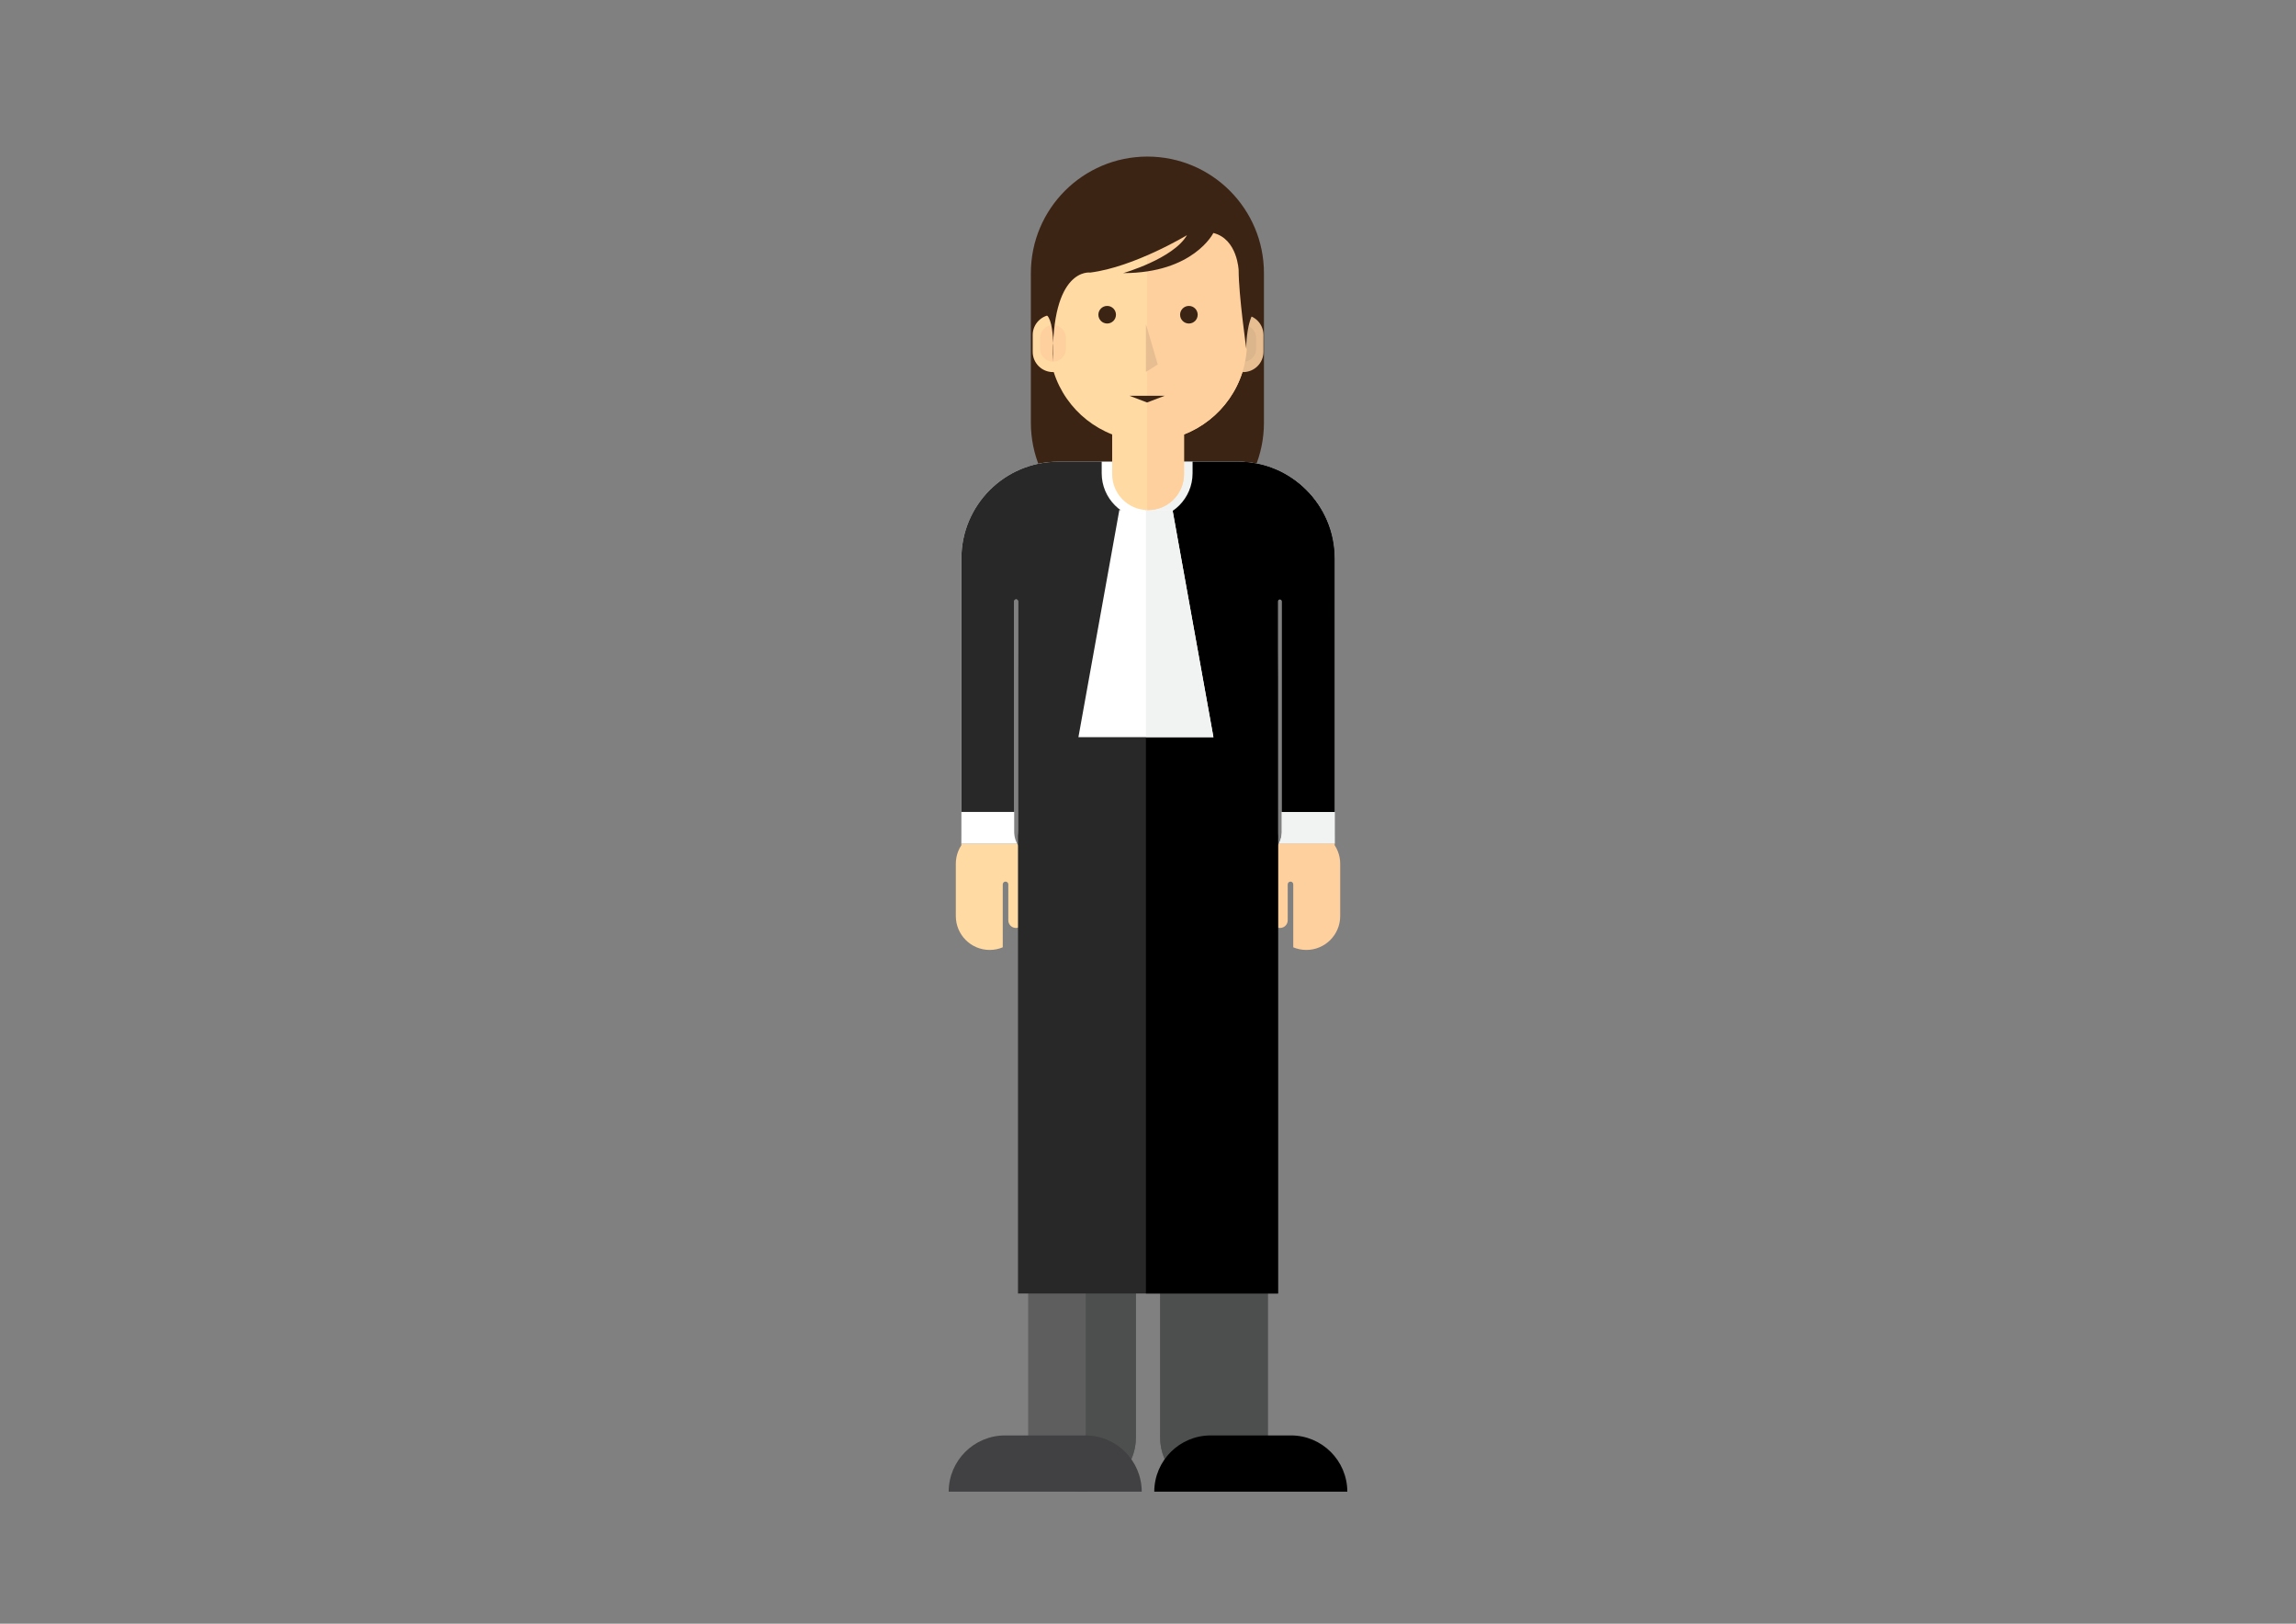 <?xml version="1.0" encoding="utf-8"?>
<!-- Generator: Adobe Illustrator 16.0.0, SVG Export Plug-In . SVG Version: 6.00 Build 0)  -->
<!DOCTYPE svg PUBLIC "-//W3C//DTD SVG 1.0//EN" "http://www.w3.org/TR/2001/REC-SVG-20010904/DTD/svg10.dtd">
<svg version="1.0" id="woman" xmlns="http://www.w3.org/2000/svg" xmlns:xlink="http://www.w3.org/1999/xlink" x="0px" y="0px"
	 width="841.89px" height="595.28px" viewBox="0 0 841.89 595.28" enable-background="new 0 0 841.89 595.28" xml:space="preserve">
<rect x="0" y="0" width="841.89" height="595.28" fill="#808080" stroke="none"/>
<g>
	<path fill="#3C2415" d="M463.458,154.963c0,23.599-19.13,42.731-42.73,42.731l0,0c-23.6,0-42.732-19.133-42.732-42.731v-54.826
		c0-23.603,19.133-42.731,42.732-42.731l0,0c23.601,0,42.73,19.129,42.73,42.731V154.963z"/>
	<path fill="#FFDAA2" d="M351.33,312.141c-0.551,1.404-0.854,2.934-0.854,4.532v19.173c0,6.857,5.559,12.418,12.418,12.418
		c1.701,0,3.32-0.343,4.793-0.962v-23.076c0-0.563,0.455-1.017,1.018-1.017c0.561,0,1.018,0.454,1.018,1.017l-0.004,2.601v10.572
		c0,1.549,1.258,2.805,2.807,2.805c1.551,0,2.807-1.256,2.807-2.805v-10.572l-0.02-7.901v-2.252c0-1.645-0.289-3.228-0.9-4.65
		c-0.189-0.446-0.916-1.873-0.916-1.873c-0.205-0.281-0.379-0.568-0.533-0.856h-20.461l-0.004,0.584
		C352.035,310.584,351.641,311.342,351.33,312.141z"/>
	<g>
		<path fill="#5E5E5E" d="M377.012,312.519h87.884v214.471c0,10.91-8.844,19.754-19.754,19.754l0,0
			c-10.91,0-19.754-8.844-19.754-19.754V357.67l0.021-1.183v-3.316c0-2.461-1.994-4.457-4.456-4.457l0,0
			c-2.459,0-4.457,1.996-4.457,4.457v3.316l0.023,2.259v168.243c0,10.91-8.844,19.754-19.754,19.754l0,0
			c-10.91,0-19.754-8.844-19.754-19.754V312.519"/>
	</g>
	<path fill="#4D4E4E" d="M420.629,338.346c-12.447,0.024-22.535,10.121-22.535,22.575v177.382c0,2.897,0.566,5.66,1.563,8.206
		c9.537-1.403,16.863-9.595,16.863-19.52V358.746l-0.023-2.259v-3.316c0-2.461,1.998-4.457,4.457-4.457
		c2.462,0,4.456,1.996,4.456,4.457v3.316l-0.021,1.183v169.319c0,10.91,8.844,19.754,19.754,19.754s19.754-8.844,19.754-19.754
		V312.519h-44.267V338.346z"/>
	<path fill="#FFFFFF" d="M371.883,304.992v-66.199v-18.342c0-0.391,0.316-0.706,0.707-0.706c0.389,0,0.705,0.315,0.705,0.706v18.342
		l-0.016,9.5v55.935c0,6.739,5.463,12.204,12.203,12.204h70.94c6.74,0,12.205-5.465,12.205-12.204v-55.935l-0.029-9.5v-18.342
		c0-0.391,0.318-0.706,0.705-0.706c0.391,0,0.705,0.315,0.705,0.706v18.342v66.199c0,0,0.076,2.165-1.076,4.301h20.463l-0.006-4.232
		v-82.846l-0.004-2.42v-15.048c0-19.593-15.883-35.477-35.477-35.477h-65.907c-19.592,0-35.477,15.884-35.477,35.477v16.661
		l-0.002,0.807v83.702l-0.021,3.376h20.461C371.809,307.157,371.883,304.992,371.883,304.992z"/>
	<path fill="#F1F2F2" d="M489.39,222.215l-0.004-2.42v-15.048c0-19.593-15.883-35.477-35.477-35.477h-33.28v147.161h35.794
		c6.74,0,12.205-5.465,12.205-12.204v-55.935l-0.029-9.5v-18.342c0-0.391,0.318-0.706,0.705-0.706c0.391,0,0.705,0.315,0.705,0.706
		v18.342v66.199c0,0,0.076,2.165-1.076,4.301h20.463l-0.006-4.232V222.215z"/>
	<path d="M494.034,546.874c-0.041-11.398-9.285-20.625-20.695-20.625h-29.4c-11.404,0-20.658,9.227-20.697,20.625H494.034z"/>
	<path fill="#414042" d="M418.65,546.874c-0.043-11.398-9.287-20.625-20.695-20.625h-29.404c-11.404,0-20.654,9.227-20.695,20.625
		H418.65z"/>
	<path fill="#FED09E" d="M468.397,310.149c0,0-0.729,1.427-0.916,1.873c-0.609,1.423-0.902,3.006-0.902,4.65v2.252l-0.016,7.901
		v10.572c0,1.549,1.254,2.805,2.803,2.805c1.551,0,2.807-1.256,2.807-2.805v-10.572v-2.601c0-0.563,0.455-1.017,1.016-1.017
		c0.563,0,1.016,0.454,1.016,1.017v23.076c1.475,0.619,3.098,0.962,4.795,0.962c6.859,0,12.418-5.561,12.418-12.418v-19.173
		c0-1.599-0.303-3.128-0.854-4.532c-0.313-0.799-0.705-1.557-1.168-2.264v-0.584h-20.463
		C468.774,309.581,468.603,309.868,468.397,310.149z"/>
	<path fill="#282829" d="M489.386,219.795v-15.048c0-19.593-15.883-35.477-35.477-35.477h-65.907
		c-19.592,0-35.477,15.884-35.477,35.477v16.661l-0.002,0.807v75.45h19.359v-58.872v-18.342c0-0.391,0.316-0.706,0.707-0.706
		c0.389,0,0.705,0.315,0.705,0.706v18.342l-0.016,9.5v59.372h0.001l-0.001,0.628v165.935h95.349V308.293l-0.002-0.628h0.002v-59.372
		l-0.029-9.5v-18.342c0-0.391,0.318-0.706,0.705-0.706c0.391,0,0.705,0.315,0.705,0.706v18.342v58.872h19.381v-75.45
		L489.386,219.795z"/>
	<path fill="#FFFFFF" d="M403.967,169.27v4.232c0,9.203,7.459,16.664,16.662,16.664c9.202,0,16.661-7.461,16.661-16.664v-4.232
		H403.967z"/>
	<path d="M489.386,204.747c0-19.593-15.883-35.477-35.477-35.477h-33.727v304.957h48.445V308.293l-0.002-0.628h0.002v-59.372
		l-0.029-9.5v-18.342c0-0.391,0.318-0.706,0.705-0.706c0.391,0,0.705,0.315,0.705,0.706v18.342v58.872h19.381v-75.45l-0.004-2.42
		V204.747z"/>
	<path fill="#F1F2F2" d="M420.183,190.144c0.149,0.004,0.296,0.022,0.446,0.022c9.202,0,16.661-7.461,16.661-16.664v-4.232h-17.107
		V190.144z"/>
	<polygon fill="#FFFFFF" points="444.933,270.25 395.433,270.25 410.433,187 429.933,187 	"/>
	<polygon fill="#F1F2F2" points="420.183,270.25 444.933,270.25 429.933,187 420.183,187 	"/>
	<path fill="#FFDAA2" d="M420.978,64.991c-20.041,0-36.283,16.246-36.283,36.283v24.189c0,15.391,9.588,28.533,23.111,33.807v14.57
		c0,7.271,5.896,13.17,13.172,13.17c7.273,0,13.168-5.898,13.168-13.17v-14.57c13.525-5.271,23.113-18.416,23.113-33.807v-24.189
		C457.259,81.237,441.015,64.991,420.978,64.991z"/>
	<path fill="#FFDAA2" d="M393.542,128.978c0,4.107-3.328,7.438-7.438,7.438l0,0c-4.105,0-7.438-3.33-7.438-7.438v-6.156
		c0-4.107,3.332-7.438,7.438-7.438l0,0c4.109,0,7.438,3.33,7.438,7.438V128.978z"/>
	<path fill="#FED09E" d="M390.856,127.864c0,2.625-2.127,4.752-4.752,4.752l0,0c-2.623,0-4.75-2.127-4.75-4.752v-3.932
		c0-2.623,2.127-4.75,4.75-4.75l0,0c2.625,0,4.752,2.127,4.752,4.75V127.864z"/>
	<path fill="#E6BE91" d="M463.286,128.978c0,4.107-3.328,7.438-7.436,7.438l0,0c-4.107,0-7.439-3.33-7.439-7.438v-6.156
		c0-4.107,3.332-7.438,7.439-7.438l0,0c4.107,0,7.436,3.33,7.436,7.438V128.978z"/>
	<path fill="#DBB58B" d="M460.601,127.866c0,2.623-2.127,4.75-4.75,4.75l0,0c-2.625,0-4.754-2.127-4.754-4.75v-3.934
		c0-2.623,2.129-4.75,4.754-4.75l0,0c2.623,0,4.75,2.127,4.75,4.75V127.866z"/>
	<path fill="#FED09E" d="M457.185,99.097c-0.012-0.219-0.031-0.436-0.049-0.654c-0.039-0.516-0.088-1.029-0.15-1.539
		c-0.027-0.229-0.055-0.457-0.086-0.684c-0.08-0.559-0.17-1.115-0.275-1.668c-0.025-0.145-0.047-0.289-0.076-0.436
		c-0.141-0.699-0.301-1.391-0.48-2.074c-0.033-0.129-0.072-0.254-0.107-0.381c-0.154-0.559-0.318-1.113-0.498-1.66
		c-0.059-0.184-0.121-0.363-0.184-0.543c-0.182-0.525-0.373-1.045-0.578-1.561c-0.057-0.139-0.107-0.281-0.166-0.422
		c-0.545-1.322-1.166-2.605-1.855-3.846c-0.053-0.09-0.107-0.182-0.158-0.273c-0.309-0.539-0.627-1.07-0.961-1.592
		c-0.059-0.092-0.117-0.184-0.176-0.273c-1.191-1.826-2.541-3.539-4.033-5.117c-0.033-0.035-0.064-0.07-0.098-0.102
		c-2.037-2.141-4.332-4.033-6.84-5.627c-0.012-0.008-0.023-0.016-0.037-0.023l-0.91-0.563c-5.414-3.217-11.734-5.068-18.488-5.068
		c-0.119,0-0.236,0.008-0.352,0.01v121.992c0.115,0.004,0.232,0.018,0.352,0.018c7.273,0,13.168-5.898,13.168-13.17v-14.57
		c13.525-5.271,23.113-18.416,23.113-33.807v-24.189C457.259,100.542,457.229,99.817,457.185,99.097z"/>
	<path fill="#3C2415" d="M444.914,85.412c0,0-7.256,14.714-33.056,14.714c0,0,18.342-5.24,23.381-13.908
		c0,0-19.35,11.691-35.475,13.707c0,0-14.416-2.135-13.656,32.695c0,0,1.158-17.98-3.68-17.578l0.807-29.025l23.785-22.979
		l22.978-0.402l24.188,16.125l6.047,34.871c0,0-3.226,3.628-3.226,14.311c0,0-2.821-19.754-2.821-28.824
		C454.187,99.118,453.783,87.63,444.914,85.412z"/>
	<polygon fill="#3C2415" points="427.086,145.091 420.602,147.556 414.117,145.091 	"/>
	<circle fill="#3C2415" cx="405.972" cy="115.381" r="3.225"/>
	<circle fill="#3C2415" cx="435.938" cy="115.381" r="3.226"/>
	<polygon fill="#E6BE91" points="420.183,118.809 420.183,136.345 424.511,133.611 	"/>
</g>
</svg>
